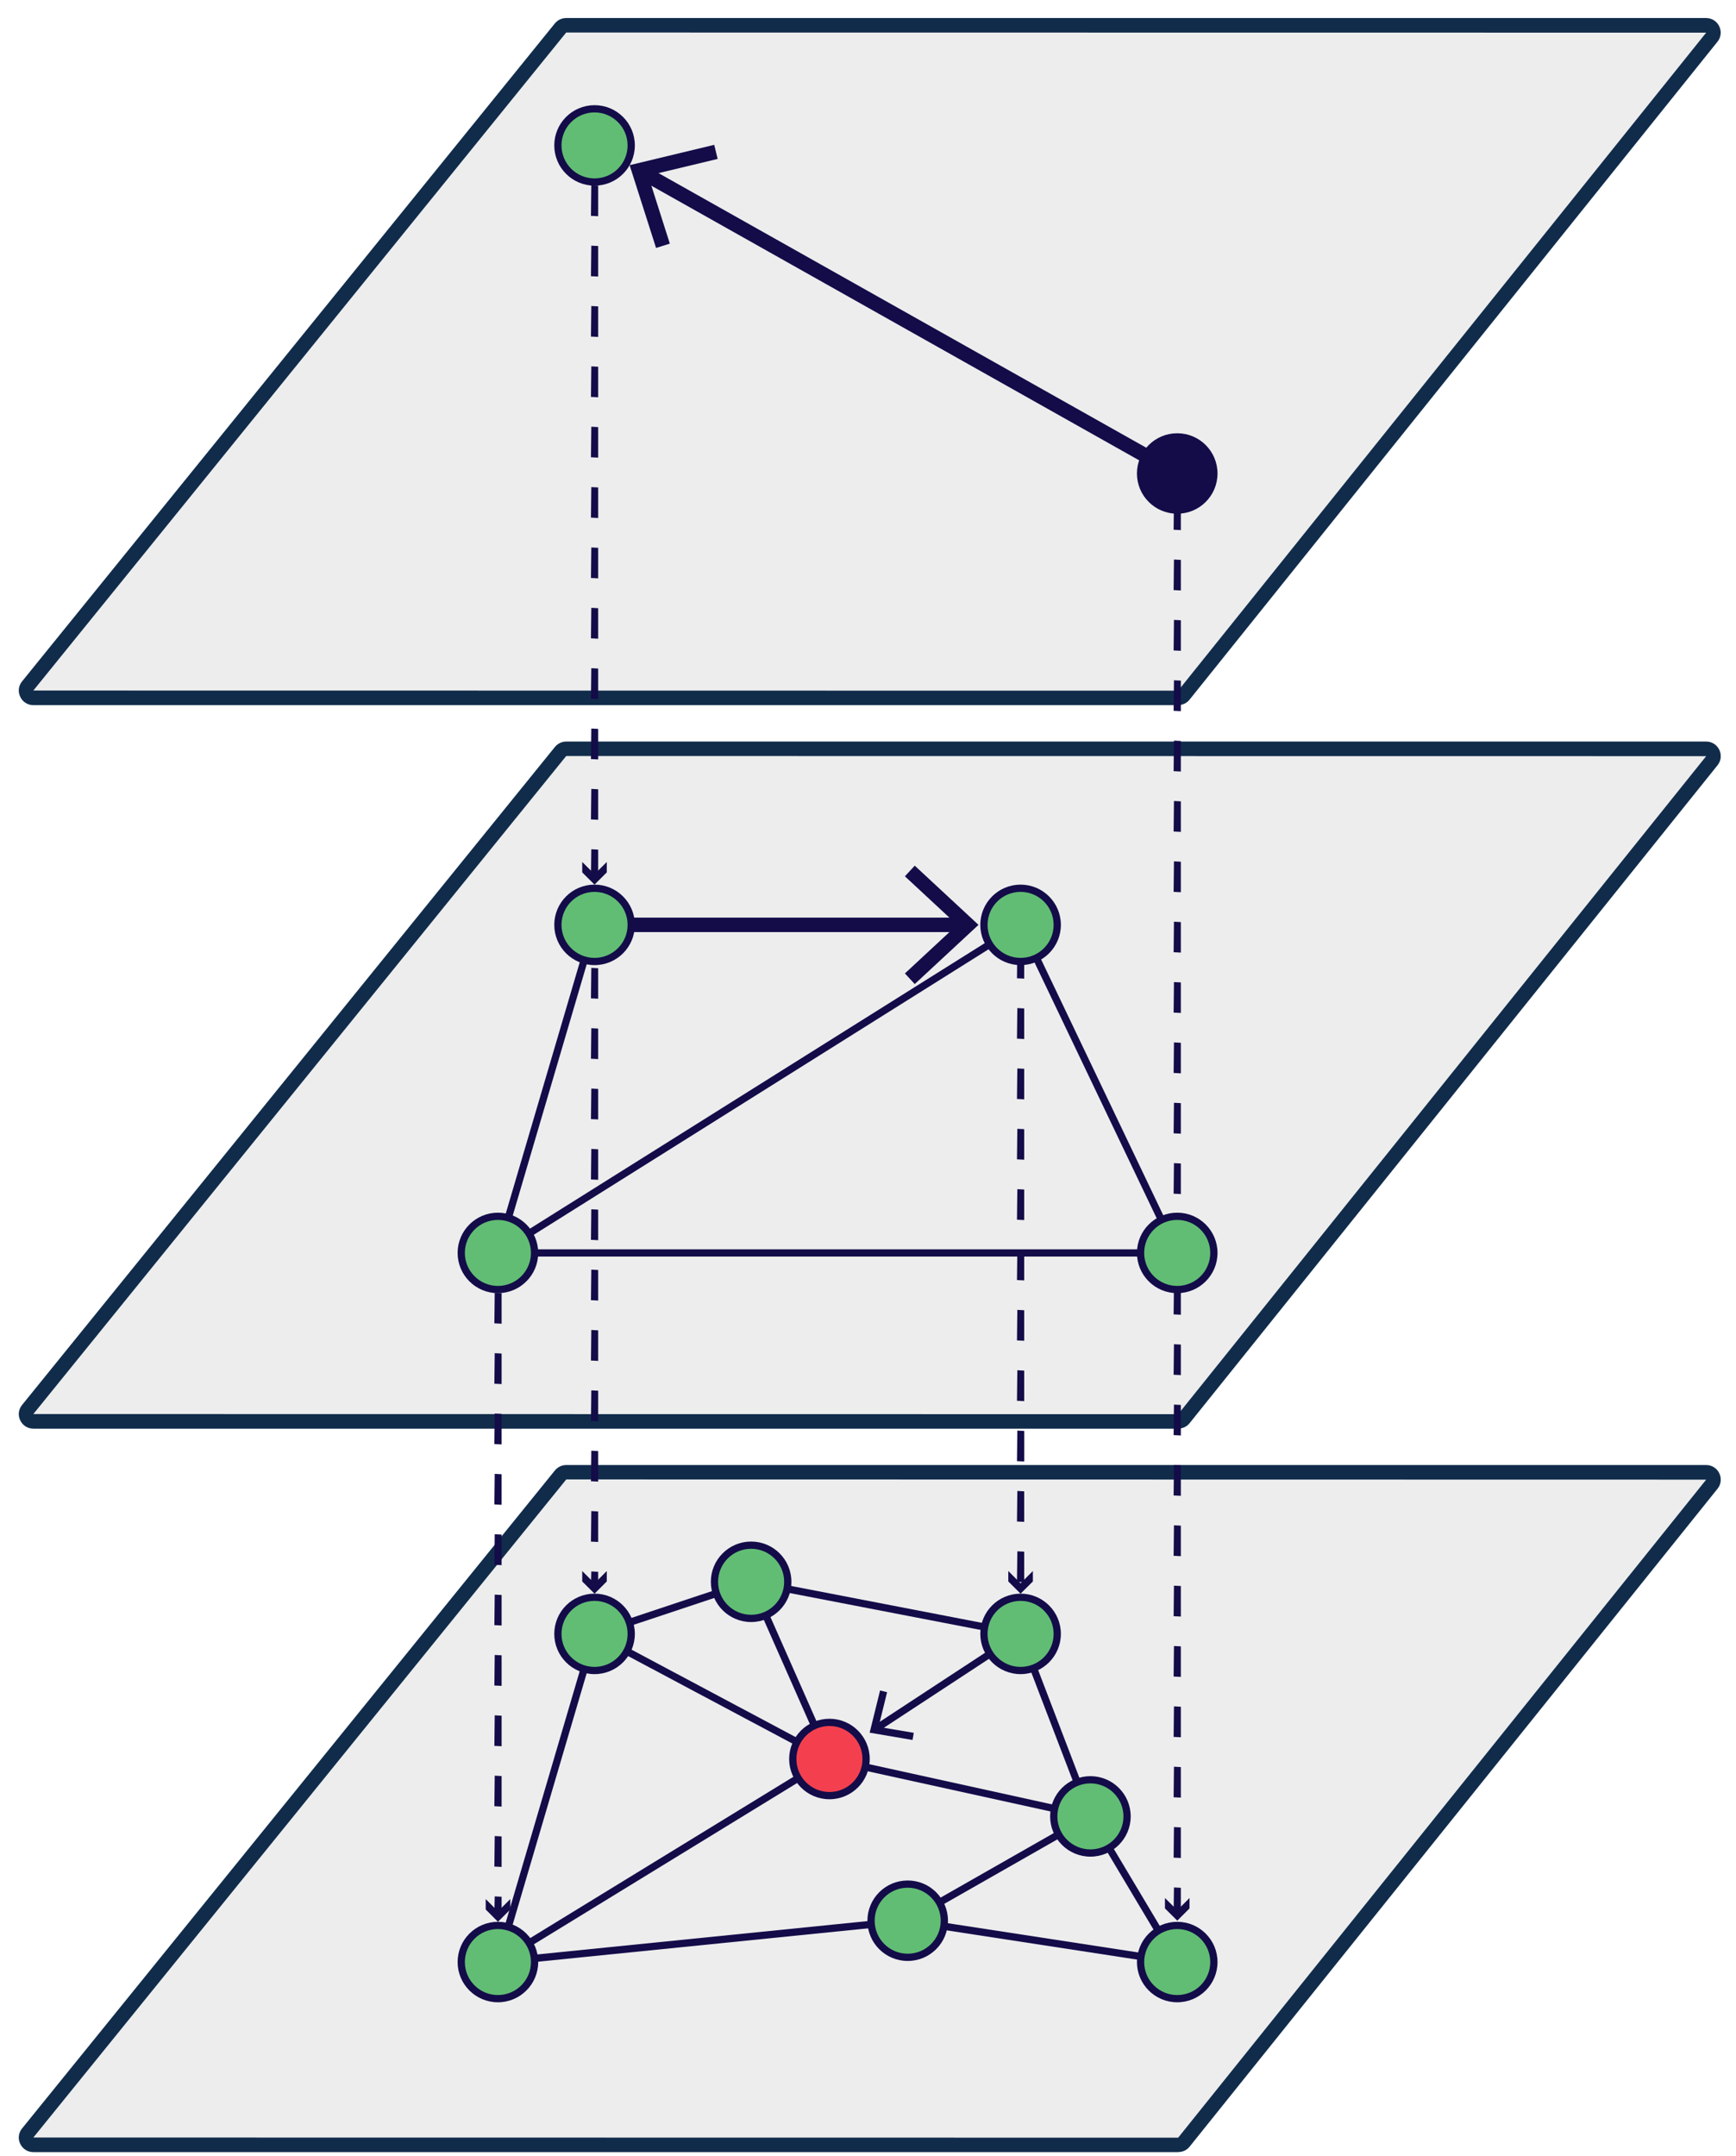 <svg width="91" height="113" viewBox="0 0 91 113" fill="none" xmlns="http://www.w3.org/2000/svg">
<g clip-path="url(#clip0_5367_872)">
<path d="M29.678 1.324H89.432C89.755 1.324 89.933 1.7 89.732 1.95L62.058 36.429C61.986 36.52 61.876 36.574 61.758 36.574H1.75C1.427 36.574 1.245 36.198 1.45 35.948L29.378 1.468C29.45 1.377 29.561 1.324 29.678 1.324Z" fill="#EDEDED"/>
<path d="M61.759 36.953H1.751C1.451 36.953 1.185 36.786 1.06 36.513C0.931 36.244 0.969 35.937 1.159 35.705L29.083 1.23C29.228 1.052 29.444 0.945 29.68 0.945H89.433C89.729 0.945 89.995 1.112 90.121 1.378C90.25 1.647 90.216 1.954 90.029 2.186L62.356 36.665C62.211 36.847 61.995 36.949 61.759 36.949V36.953ZM29.68 1.704L1.748 36.187L61.759 36.195L89.437 1.711L29.68 1.704Z" fill="#112C4B"/>
<path d="M29.678 39.24H89.432C89.755 39.24 89.933 39.616 89.732 39.866L62.058 74.345C61.986 74.436 61.876 74.49 61.758 74.49H1.75C1.427 74.49 1.245 74.114 1.45 73.864L29.378 39.384C29.45 39.293 29.561 39.24 29.678 39.24Z" fill="#EDEDED"/>
<path d="M61.759 74.869H1.751C1.451 74.869 1.189 74.702 1.06 74.433C0.931 74.164 0.969 73.856 1.159 73.625L29.087 39.146C29.232 38.968 29.448 38.861 29.683 38.861H89.437C89.733 38.861 89.999 39.028 90.124 39.294C90.254 39.563 90.219 39.87 90.033 40.102L62.359 74.581C62.215 74.763 61.999 74.865 61.763 74.865L61.759 74.869ZM29.68 39.62L1.748 74.103L61.759 74.111L89.437 39.627L29.68 39.62Z" fill="#112C4B"/>
<path d="M29.678 77.154H89.432C89.755 77.154 89.933 77.53 89.732 77.78L62.058 112.259C61.986 112.35 61.876 112.404 61.758 112.404H1.75C1.427 112.404 1.245 112.028 1.45 111.778L29.378 77.298C29.45 77.207 29.561 77.154 29.678 77.154Z" fill="#EDEDED"/>
<path d="M61.759 112.783H1.751C1.451 112.783 1.189 112.616 1.06 112.347C0.931 112.078 0.969 111.771 1.159 111.539L29.087 77.06C29.232 76.882 29.448 76.775 29.683 76.775H89.437C89.733 76.775 89.999 76.942 90.124 77.208C90.254 77.477 90.219 77.784 90.033 78.016L62.359 112.495C62.215 112.677 61.999 112.779 61.763 112.779L61.759 112.783ZM29.68 77.534L1.748 112.017L61.759 112.025L89.437 77.541L29.68 77.53V77.534Z" fill="#112C4B"/>
<path d="M53.395 85.459L45.832 90.418L46.041 90.735L53.603 85.776L53.395 85.459Z" fill="#130C49"/>
<path d="M47.834 91.184L47.899 90.809L46.053 90.498L46.501 88.681L46.133 88.59L45.586 90.801L47.834 91.184Z" fill="#130C49"/>
<path d="M62.078 103.072L47.573 100.846L25.836 103.042L31.043 85.353L43.076 91.762L39.046 82.644L53.631 85.463L53.669 85.561L57.331 95.126L62.075 103.072H62.078ZM31.279 85.902L26.36 102.605L47.581 100.463L61.334 102.575L56.989 95.289L53.35 85.793L39.684 83.153L43.866 92.612L31.271 85.906L31.279 85.902Z" fill="#130C49"/>
<path d="M39.31 82.72L31.102 85.451L31.222 85.811L39.43 83.08L39.31 82.72Z" fill="#130C49"/>
<path d="M43.519 92.003L43.438 92.373L57.117 95.381L57.199 95.011L43.519 92.003Z" fill="#130C49"/>
<path d="M43.372 92.021L26 102.664L26.199 102.987L43.571 92.345L43.372 92.021Z" fill="#130C49"/>
<path d="M57.067 95.02L47.488 100.48L47.677 100.81L57.256 95.35L57.067 95.02Z" fill="#130C49"/>
<path d="M43.48 94.1C42.421 94.1 41.559 93.239 41.559 92.181C41.559 91.123 42.421 90.262 43.48 90.262C44.54 90.262 45.402 91.123 45.402 92.181C45.402 93.239 44.54 94.1 43.48 94.1Z" fill="#F4404E"/>
<path d="M43.479 90.451C44.432 90.451 45.211 91.225 45.211 92.181C45.211 93.137 44.436 93.91 43.479 93.91C42.522 93.91 41.747 93.137 41.747 92.181C41.747 91.225 42.522 90.451 43.479 90.451ZM43.479 90.072C42.313 90.072 41.367 91.017 41.367 92.181C41.367 93.345 42.313 94.29 43.479 94.29C44.645 94.29 45.591 93.345 45.591 92.181C45.591 91.017 44.645 90.072 43.479 90.072Z" fill="#130C49"/>
<path d="M31.164 87.543C30.104 87.543 29.242 86.682 29.242 85.624C29.242 84.566 30.104 83.705 31.164 83.705C32.224 83.705 33.086 84.566 33.086 85.624C33.086 86.682 32.224 87.543 31.164 87.543Z" fill="#61BD73"/>
<path d="M31.166 83.895C32.12 83.895 32.898 84.669 32.898 85.624C32.898 86.58 32.124 87.354 31.166 87.354C30.209 87.354 29.434 86.58 29.434 85.624C29.434 84.669 30.209 83.895 31.166 83.895ZM31.166 83.516C30 83.516 29.055 84.46 29.055 85.624C29.055 86.789 30 87.733 31.166 87.733C32.333 87.733 33.278 86.789 33.278 85.624C33.278 84.46 32.333 83.516 31.166 83.516Z" fill="#130C49"/>
<path d="M61.711 104.737C60.651 104.737 59.789 103.876 59.789 102.818C59.789 101.759 60.651 100.898 61.711 100.898C62.771 100.898 63.633 101.759 63.633 102.818C63.633 103.876 62.771 104.737 61.711 104.737Z" fill="#61BD73"/>
<path d="M61.709 101.092C62.663 101.092 63.441 101.866 63.441 102.822C63.441 103.777 62.667 104.551 61.709 104.551C60.752 104.551 59.977 103.777 59.977 102.822C59.977 101.866 60.752 101.092 61.709 101.092ZM61.709 100.713C60.543 100.713 59.598 101.657 59.598 102.822C59.598 103.986 60.543 104.93 61.709 104.93C62.876 104.93 63.821 103.986 63.821 102.822C63.821 101.657 62.876 100.713 61.709 100.713Z" fill="#130C49"/>
<path d="M26.102 104.737C25.042 104.737 24.18 103.876 24.18 102.818C24.18 101.759 25.042 100.898 26.102 100.898C27.161 100.898 28.023 101.759 28.023 102.818C28.023 103.876 27.161 104.737 26.102 104.737Z" fill="#61BD73"/>
<path d="M26.1 101.092C27.053 101.092 27.832 101.866 27.832 102.822C27.832 103.777 27.057 104.551 26.1 104.551C25.143 104.551 24.368 103.777 24.368 102.822C24.368 101.866 25.143 101.092 26.1 101.092ZM26.1 100.713C24.934 100.713 23.988 101.657 23.988 102.822C23.988 103.986 24.934 104.93 26.1 104.93C27.266 104.93 28.212 103.986 28.212 102.822C28.212 101.657 27.266 100.713 26.1 100.713Z" fill="#130C49"/>
<path d="M53.5 87.543C52.44 87.543 51.578 86.682 51.578 85.624C51.578 84.566 52.44 83.705 53.5 83.705C54.56 83.705 55.422 84.566 55.422 85.624C55.422 86.682 54.56 87.543 53.5 87.543Z" fill="#61BD73"/>
<path d="M53.498 83.895C54.452 83.895 55.23 84.669 55.23 85.624C55.23 86.58 54.456 87.354 53.498 87.354C52.541 87.354 51.767 86.58 51.767 85.624C51.767 84.669 52.541 83.895 53.498 83.895ZM53.498 83.516C52.333 83.516 51.387 84.46 51.387 85.624C51.387 86.789 52.333 87.733 53.498 87.733C54.665 87.733 55.61 86.789 55.61 85.624C55.61 84.46 54.665 83.516 53.498 83.516Z" fill="#130C49"/>
<path d="M39.371 84.813C38.311 84.813 37.449 83.952 37.449 82.894C37.449 81.836 38.311 80.975 39.371 80.975C40.431 80.975 41.293 81.836 41.293 82.894C41.293 83.952 40.431 84.813 39.371 84.813Z" fill="#61BD73"/>
<path d="M39.373 81.164C40.327 81.164 41.105 81.938 41.105 82.894C41.105 83.85 40.331 84.623 39.373 84.623C38.416 84.623 37.642 83.85 37.642 82.894C37.642 81.938 38.416 81.164 39.373 81.164ZM39.373 80.785C38.208 80.785 37.262 81.73 37.262 82.894C37.262 84.058 38.208 85.003 39.373 85.003C40.54 85.003 41.485 84.058 41.485 82.894C41.485 81.73 40.54 80.785 39.373 80.785Z" fill="#130C49"/>
<path d="M57.16 97.104C56.1 97.104 55.238 96.243 55.238 95.185C55.238 94.127 56.1 93.266 57.16 93.266C58.22 93.266 59.082 94.127 59.082 95.185C59.082 96.243 58.22 97.104 57.16 97.104Z" fill="#61BD73"/>
<path d="M57.159 93.459C58.112 93.459 58.891 94.233 58.891 95.189C58.891 96.145 58.116 96.918 57.159 96.918C56.202 96.918 55.427 96.145 55.427 95.189C55.427 94.233 56.202 93.459 57.159 93.459ZM57.159 93.08C55.993 93.08 55.047 94.025 55.047 95.189C55.047 96.353 55.993 97.298 57.159 97.298C58.325 97.298 59.27 96.353 59.27 95.189C59.27 94.025 58.325 93.08 57.159 93.08Z" fill="#130C49"/>
<path d="M47.582 102.571C46.522 102.571 45.66 101.71 45.66 100.652C45.66 99.593 46.522 98.732 47.582 98.732C48.642 98.732 49.504 99.593 49.504 100.652C49.504 101.71 48.642 102.571 47.582 102.571Z" fill="#61BD73"/>
<path d="M47.581 98.926C48.534 98.926 49.312 99.7 49.312 100.656C49.312 101.611 48.538 102.385 47.581 102.385C46.623 102.385 45.849 101.611 45.849 100.656C45.849 99.7 46.623 98.926 47.581 98.926ZM47.581 98.547C46.414 98.547 45.469 99.491 45.469 100.656C45.469 101.82 46.414 102.764 47.581 102.764C48.747 102.764 49.692 101.82 49.692 100.656C49.692 99.491 48.747 98.547 47.581 98.547Z" fill="#130C49"/>
<path d="M31.356 83.102L30.977 83.083L30.996 82.351L31.356 82.37V83.102ZM31.356 80.807L30.977 80.788L30.996 79.188L31.356 79.207V80.807ZM31.356 77.644L30.977 77.625L30.996 76.025L31.356 76.043V77.644ZM31.356 74.481L30.977 74.462L30.996 72.862L31.356 72.88V74.481ZM31.356 71.318L30.977 71.299L30.996 69.698L31.356 69.717V71.318ZM31.356 68.155L30.977 68.136L30.996 66.535L31.356 66.554V68.155ZM31.356 64.992L30.977 64.973L30.996 63.372L31.356 63.391V64.992ZM31.356 61.828L30.977 61.81L30.996 60.209L31.356 60.228V61.828ZM31.356 58.665L30.977 58.647L30.996 57.046L31.356 57.065V58.665ZM31.356 55.502L30.977 55.483L30.996 53.883L31.356 53.902V55.502ZM31.356 52.339L30.977 52.32L30.996 50.72L31.356 50.739V52.339ZM31.356 49.176L30.977 49.157L30.996 47.557L31.356 47.576V49.176Z" fill="#130C49"/>
<path d="M30.52 82.33L31.165 82.975L31.807 82.33V82.876L31.165 83.517L30.52 82.876V82.33Z" fill="#130C49"/>
<path d="M26.294 100.295L25.914 100.276L25.933 99.381L26.294 99.4V100.295ZM26.294 97.837L25.914 97.818L25.933 96.218L26.294 96.237V97.837ZM26.294 94.674L25.914 94.655L25.933 93.055L26.294 93.074V94.674ZM26.294 91.511L25.914 91.492L25.933 89.892L26.294 89.911V91.511ZM26.294 88.348L25.914 88.329L25.933 86.729L26.294 86.748V88.348ZM26.294 85.185L25.914 85.166L25.933 83.566L26.294 83.585V85.185ZM26.294 82.022L25.914 82.003L25.933 80.402L26.294 80.421V82.022ZM26.294 78.859L25.914 78.84L25.933 77.239L26.294 77.258V78.859ZM26.294 75.696L25.914 75.677L25.933 74.076L26.294 74.095V75.696ZM26.294 72.533L25.914 72.514L25.933 70.913L26.294 70.932V72.533ZM26.294 69.37L25.914 69.35L25.933 67.75L26.294 67.769V69.37Z" fill="#130C49"/>
<path d="M25.461 99.522L26.103 100.166L26.748 99.522V100.068L26.103 100.712L25.461 100.068V99.522Z" fill="#130C49"/>
<path d="M61.899 100.239L61.52 100.22L61.538 98.912L61.899 98.93V100.239ZM61.899 97.368L61.52 97.349L61.538 95.748L61.899 95.767V97.368ZM61.899 94.205L61.52 94.186L61.538 92.585L61.899 92.604V94.205ZM61.899 91.042L61.52 91.023L61.538 89.422L61.899 89.441V91.042ZM61.899 87.879L61.52 87.86L61.538 86.259L61.899 86.278V87.879ZM61.899 84.716L61.52 84.697L61.538 83.096L61.899 83.115V84.716ZM61.899 81.552L61.52 81.533L61.538 79.933L61.899 79.952V81.552ZM61.899 78.389L61.52 78.37L61.538 76.77L61.899 76.789V78.389ZM61.899 75.226L61.52 75.207L61.538 73.607L61.899 73.626V75.226ZM61.899 72.063L61.52 72.044L61.538 70.444L61.899 70.463V72.063ZM61.899 68.9L61.52 68.881L61.538 67.281L61.899 67.299V68.9ZM61.899 65.737L61.52 65.718L61.538 64.117L61.899 64.136V65.737ZM61.899 62.574L61.52 62.555L61.538 60.954L61.899 60.973V62.574ZM61.899 59.411L61.52 59.392L61.538 57.791L61.899 57.81V59.411ZM61.899 56.248L61.52 56.229L61.538 54.628L61.899 54.647V56.248ZM61.899 53.084L61.52 53.066L61.538 51.465L61.899 51.484V53.084ZM61.899 49.921L61.52 49.902L61.538 48.302L61.899 48.321V49.921ZM61.899 46.758L61.52 46.739L61.538 45.139L61.899 45.158V46.758ZM61.899 43.595L61.52 43.576L61.538 41.976L61.899 41.995V43.595ZM61.899 40.432L61.52 40.413L61.538 38.813L61.899 38.831V40.432ZM61.899 37.269L61.52 37.25L61.538 35.65L61.899 35.668V37.269ZM61.899 34.106L61.52 34.087L61.538 32.486L61.899 32.505V34.106ZM61.899 30.943L61.52 30.924L61.538 29.323L61.899 29.342V30.943ZM61.899 27.78L61.52 27.761L61.538 26.16L61.899 26.179V27.78Z" fill="#130C49"/>
<path d="M61.066 99.465L61.712 100.106L62.354 99.465V100.011L61.712 100.652L61.066 100.011V99.465Z" fill="#130C49"/>
<path d="M53.688 82.916L53.309 82.898L53.328 81.297L53.688 81.316V82.916ZM53.688 79.753L53.309 79.734L53.328 78.134L53.688 78.153V79.753ZM53.688 76.59L53.309 76.571L53.328 74.971L53.688 74.99V76.59ZM53.688 73.427L53.309 73.408L53.328 71.808L53.688 71.827V73.427ZM53.688 70.264L53.309 70.245L53.328 68.645L53.688 68.664V70.264ZM53.688 67.101L53.309 67.082L53.328 65.481L53.688 65.501V67.101ZM53.688 63.938L53.309 63.919L53.328 62.318L53.688 62.337V63.938ZM53.688 60.775L53.309 60.756L53.328 59.155L53.688 59.174V60.775ZM53.688 57.612L53.309 57.593L53.328 55.992L53.688 56.011V57.612ZM53.688 54.449L53.309 54.43L53.328 52.829L53.688 52.848V54.449ZM53.688 51.285L53.309 51.267L53.328 49.666L53.688 49.685V51.285Z" fill="#130C49"/>
<path d="M52.855 82.33L53.497 82.975L54.143 82.33V82.876L53.497 83.517L52.855 82.876V82.33Z" fill="#130C49"/>
<path d="M50.467 48.088H31.438V48.846H50.467V48.088Z" fill="#130C49"/>
<path d="M47.95 51.57L47.434 51.013L50.176 48.468L47.434 45.923L47.95 45.365L51.293 48.468L47.95 51.57Z" fill="#130C49"/>
<path d="M62.011 65.85H25.848L30.983 48.415L31.348 48.521L26.357 65.471H61.41L53.328 48.552L53.67 48.385L62.011 65.85Z" fill="#130C49"/>
<path d="M53.395 48.311L26 65.504L26.202 65.825L53.597 48.632L53.395 48.311Z" fill="#130C49"/>
<path d="M31.164 50.387C30.104 50.387 29.242 49.526 29.242 48.468C29.242 47.41 30.104 46.549 31.164 46.549C32.224 46.549 33.086 47.41 33.086 48.468C33.086 49.526 32.224 50.387 31.164 50.387Z" fill="#61BD73"/>
<path d="M31.166 46.739C32.12 46.739 32.898 47.512 32.898 48.468C32.898 49.424 32.124 50.198 31.166 50.198C30.209 50.198 29.434 49.424 29.434 48.468C29.434 47.512 30.209 46.739 31.166 46.739ZM31.166 46.359C30 46.359 29.055 47.304 29.055 48.468C29.055 49.633 30 50.577 31.166 50.577C32.333 50.577 33.278 49.633 33.278 48.468C33.278 47.304 32.333 46.359 31.166 46.359Z" fill="#130C49"/>
<path d="M61.711 67.578C60.651 67.578 59.789 66.718 59.789 65.659C59.789 64.601 60.651 63.74 61.711 63.74C62.771 63.74 63.633 64.601 63.633 65.659C63.633 66.718 62.771 67.578 61.711 67.578Z" fill="#61BD73"/>
<path d="M61.709 63.93C62.663 63.93 63.441 64.704 63.441 65.659C63.441 66.615 62.667 67.389 61.709 67.389C60.752 67.389 59.977 66.615 59.977 65.659C59.977 64.704 60.752 63.93 61.709 63.93ZM61.709 63.551C60.543 63.551 59.598 64.495 59.598 65.659C59.598 66.824 60.543 67.768 61.709 67.768C62.876 67.768 63.821 66.824 63.821 65.659C63.821 64.495 62.876 63.551 61.709 63.551Z" fill="#130C49"/>
<path d="M26.102 67.578C25.042 67.578 24.18 66.718 24.18 65.659C24.18 64.601 25.042 63.74 26.102 63.74C27.161 63.74 28.023 64.601 28.023 65.659C28.023 66.718 27.161 67.578 26.102 67.578Z" fill="#61BD73"/>
<path d="M26.1 63.93C27.053 63.93 27.832 64.704 27.832 65.659C27.832 66.615 27.057 67.389 26.1 67.389C25.143 67.389 24.368 66.615 24.368 65.659C24.368 64.704 25.143 63.93 26.1 63.93ZM26.1 63.551C24.934 63.551 23.988 64.495 23.988 65.659C23.988 66.824 24.934 67.768 26.1 67.768C27.266 67.768 28.212 66.824 28.212 65.659C28.212 64.495 27.266 63.551 26.1 63.551Z" fill="#130C49"/>
<path d="M53.5 50.387C52.44 50.387 51.578 49.526 51.578 48.468C51.578 47.41 52.44 46.549 53.5 46.549C54.56 46.549 55.422 47.41 55.422 48.468C55.422 49.526 54.56 50.387 53.5 50.387Z" fill="#61BD73"/>
<path d="M53.498 46.739C54.452 46.739 55.23 47.512 55.23 48.468C55.23 49.424 54.456 50.198 53.498 50.198C52.541 50.198 51.767 49.424 51.767 48.468C51.767 47.512 52.541 46.739 53.498 46.739ZM53.498 46.359C52.333 46.359 51.387 47.304 51.387 48.468C51.387 49.633 52.333 50.577 53.498 50.577C54.665 50.577 55.61 49.633 55.61 48.468C55.61 47.304 54.665 46.359 53.498 46.359Z" fill="#130C49"/>
<path d="M33.904 8.726L33.531 9.387L61.52 25.141L61.893 24.48L33.904 8.726Z" fill="#130C49"/>
<path d="M34.39 12.994L35.112 12.767L33.976 9.202L37.619 8.329L37.44 7.59L33.004 8.656L34.39 12.994Z" fill="#130C49"/>
<path d="M31.164 9.539C30.104 9.539 29.242 8.678 29.242 7.62C29.242 6.562 30.104 5.701 31.164 5.701C32.224 5.701 33.086 6.562 33.086 7.62C33.086 8.678 32.224 9.539 31.164 9.539Z" fill="#61BD73"/>
<path d="M31.166 5.891C32.12 5.891 32.898 6.665 32.898 7.62C32.898 8.576 32.124 9.35 31.166 9.35C30.209 9.35 29.434 8.576 29.434 7.62C29.434 6.665 30.209 5.891 31.166 5.891ZM31.166 5.512C30 5.512 29.055 6.456 29.055 7.62C29.055 8.785 30 9.729 31.166 9.729C32.333 9.729 33.278 8.785 33.278 7.62C33.278 6.456 32.333 5.512 31.166 5.512Z" fill="#130C49"/>
<path d="M61.709 26.922C62.876 26.922 63.821 25.978 63.821 24.814C63.821 23.649 62.876 22.705 61.709 22.705C60.543 22.705 59.598 23.649 59.598 24.814C59.598 25.978 60.543 26.922 61.709 26.922Z" fill="#130C49"/>
<path d="M31.356 45.946L30.977 45.927L30.996 44.505L31.356 44.524V45.946ZM31.356 42.961L30.977 42.943L30.996 41.342L31.356 41.361V42.961ZM31.356 39.798L30.977 39.779L30.996 38.179L31.356 38.198V39.798ZM31.356 36.635L30.977 36.616L30.996 35.016L31.356 35.035V36.635ZM31.356 33.472L30.977 33.453L30.996 31.853L31.356 31.872V33.472ZM31.356 30.309L30.977 30.29L30.996 28.69L31.356 28.709V30.309ZM31.356 27.146L30.977 27.127L30.996 25.526L31.356 25.545V27.146ZM31.356 23.983L30.977 23.964L30.996 22.363L31.356 22.382V23.983ZM31.356 20.82L30.977 20.801L30.996 19.2L31.356 19.219V20.82ZM31.356 17.657L30.977 17.638L30.996 16.037L31.356 16.056V17.657ZM31.356 14.493L30.977 14.475L30.996 12.874L31.356 12.893V14.493ZM31.356 11.33L30.977 11.312L30.996 9.711L31.356 9.73V11.33Z" fill="#130C49"/>
<path d="M30.52 45.172L31.165 45.813L31.807 45.172V45.718L31.165 46.359L30.52 45.718V45.172Z" fill="#130C49"/>
</g>
<defs>
<clipPath id="clip0_5367_872">
<rect width="89.213" height="111.839" fill="white" transform="translate(0.984 0.945)"/>
</clipPath>
</defs>
</svg>
